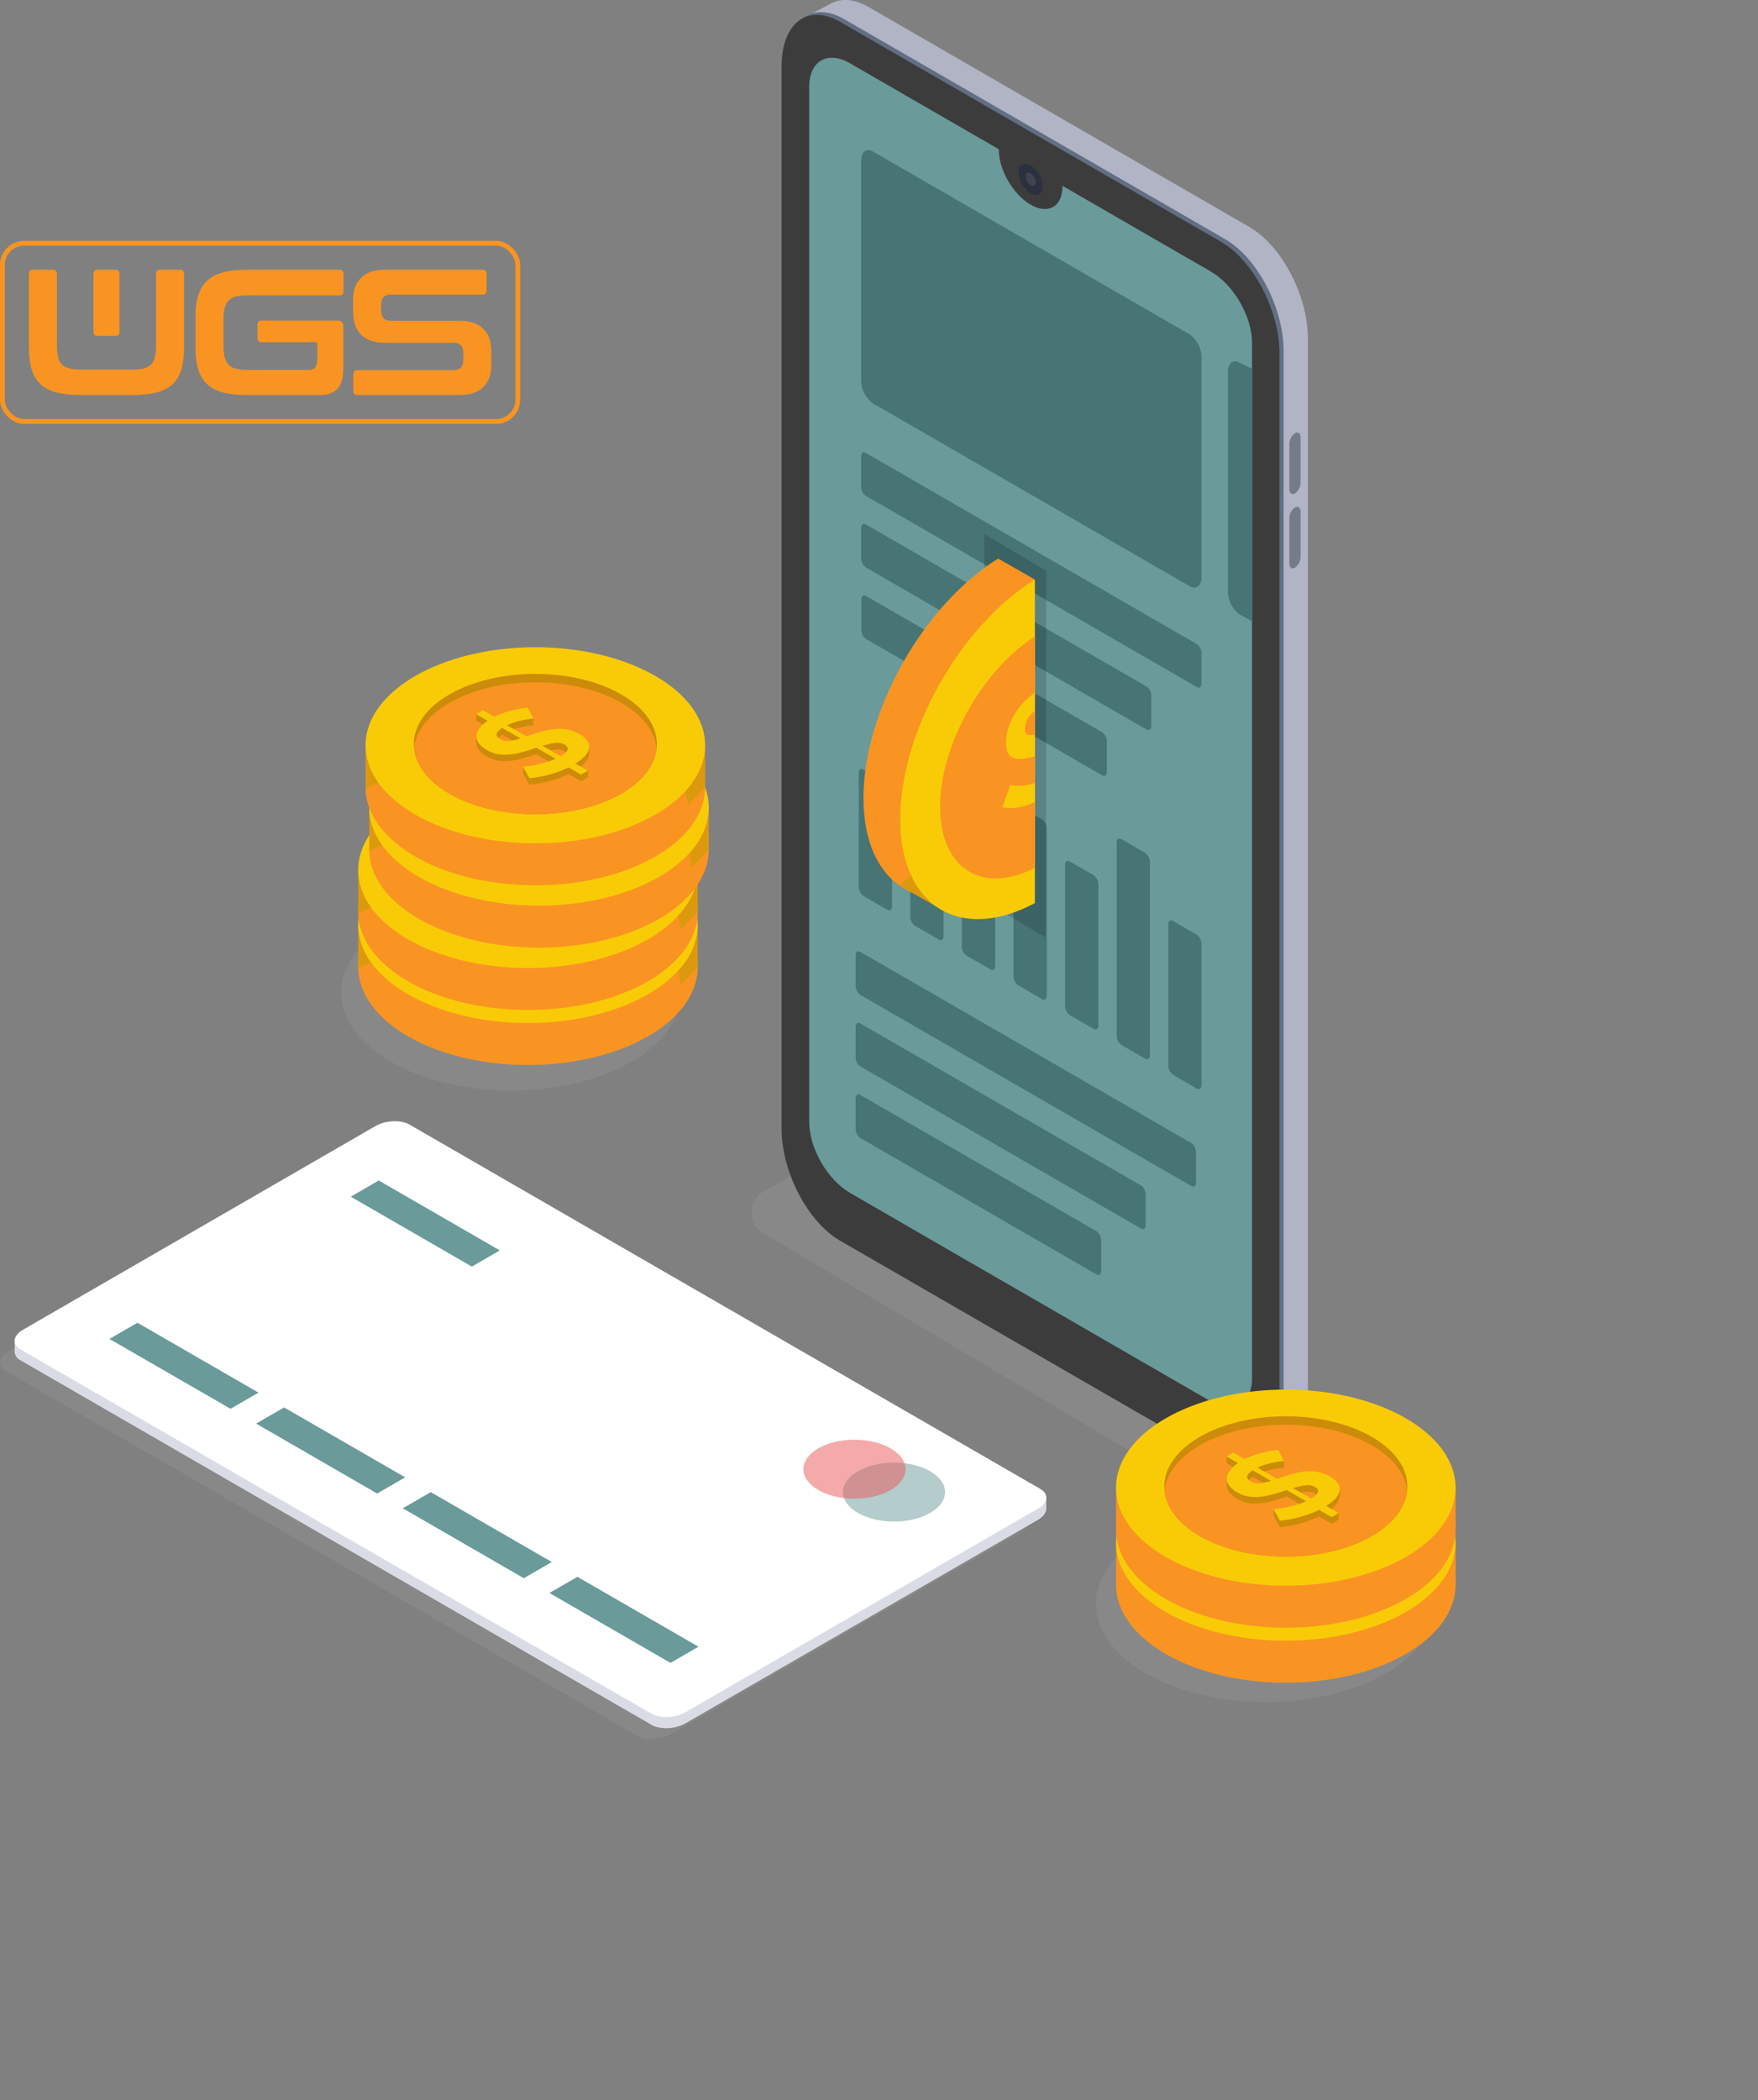 <svg width="365" height="436" viewBox="0 0 365 436" fill="none" xmlns="http://www.w3.org/2000/svg"><rect x="0" y="0" width="365" height="436" fill="#808080" stroke="none"/><g clip-path="url(#a)"><path opacity=".1" d="M262.156 314.65a5.002 5.002 0 0 1-5.056-.031l-98.624-58.627c-3.283-1.952-3.254-6.716.053-8.627l5.828-3.369a5 5 0 0 1 5.058.031l98.621 58.631c3.284 1.952 3.254 6.717-.055 8.628l-5.825 3.364z" fill="#D6D8E5"/><path d="M259.417 300.145l-79.095-45.674c-6.699-3.87-12.134-14.246-12.134-23.184V10.627c.007-8.931 5.435-13.04 12.134-9.184l79.095 45.689c6.699 3.863 12.127 14.245 12.127 23.176v220.66c0 8.939-5.428 13.047-12.127 9.177z" fill="#B1B4C4"/><path d="M260.767 304.123l6.273-3.169-6.014-10.303-.259 13.472zM166.96 3.66l5.768-3.025-1.162 8.498-4.606-5.473z" fill="#B1B4C4"/><path d="M254.371 302.665l-79.095-45.631c-6.699-3.87-12.127-14.253-12.127-23.184V13.147c0-8.931 5.428-13.04 12.127-9.17l79.095 45.675c6.699 3.87 12.127 14.245 12.127 23.183v220.66c0 8.939-5.428 13.04-12.127 9.17z" fill="#616E84"/><path d="M265.646 73.398v220.653c0 8.946-5.428 13.04-12.127 9.177l-31.04-17.906-9.637-5.574-38.432-22.187c-6.699-3.877-12.128-14.253-12.128-23.191V13.717c0-8.945 5.429-13.046 12.128-9.184l79.124 45.675c6.698 3.877 12.112 14.245 12.112 23.19z" fill="#3C3C3C"/><path d="M259.951 71.16v214.906c0 5.415-3.79 7.617-8.482 4.902l-24.731-14.281-2.166-1.256-.722-.426-5.341-3.083-15.47-8.924-6.41-3.704-2.584-1.495-17.549-10.151c-4.685-2.708-8.489-9.293-8.489-14.708V18.05c0-5.416 3.804-7.603 8.489-4.903L207.37 30.98v.066c0 4.209 2.967 9.335 6.612 11.443 3.646 2.108 6.613.405 6.613-3.812v-.101l30.881 17.84c4.685 2.73 8.475 9.322 8.475 14.744z" fill="#6A9A9A"/><path d="M246.993 121.686l-65.726-37.934a5.922 5.922 0 0 1-2.461-4.707v-45.71c0-1.82 1.104-2.65 2.461-1.864l65.726 37.95a5.908 5.908 0 0 1 2.462 4.707v45.724c0 1.784-1.133 2.621-2.462 1.834zm1.473 20.924l-68.678-39.66a2.359 2.359 0 0 1-.982-1.87v-6.317c0-.722.44-1.062.982-.722l68.678 39.66a2.338 2.338 0 0 1 .989 1.884v6.318c0 .693-.412 1.054-.989.707zm-10.431 8.83l-58.247-33.631a2.377 2.377 0 0 1-.982-1.884V109.6c0-.722.44-1.054.982-.722l58.247 33.638a2.348 2.348 0 0 1 .989 1.885v6.317c0 .701-.44 1.04-.989.722zm-9.204 9.516l-49.007-28.295a2.36 2.36 0 0 1-.982-1.885v-6.317c0-.722.44-1.062.982-.722l49.007 28.274a2.352 2.352 0 0 1 .982 1.884v6.318c-.036.729-.476 1.061-.982.743zm18.487 85.248l-68.678-39.66a2.368 2.368 0 0 1-.72-.824 2.364 2.364 0 0 1-.269-1.061v-6.317c0-.722.44-1.062.989-.722l68.678 39.66a2.357 2.357 0 0 1 .989 1.884v6.318c.015.722-.44 1.039-.989.722zm-10.431 8.83l-58.247-33.638a2.334 2.334 0 0 1-.989-1.878v-6.324c0-.722.44-1.062.989-.722l58.247 33.631a2.377 2.377 0 0 1 .982 1.884v6.325c0 .7-.44 1.04-.982.722zm-9.247 9.516l-49-28.296a2.35 2.35 0 0 1-.989-1.884v-6.318c0-.722.44-1.061.989-.722l49 28.26a2.35 2.35 0 0 1 .989 1.884v6.318c0 .743-.44 1.076-.989.758zm32.311-187.975v52.404l-2.519-1.394a5.944 5.944 0 0 1-2.469-4.722V77.182c0-1.82 1.112-2.657 2.469-1.863l2.519 1.256zm-75.724 112.287l-4.93-2.845a2.377 2.377 0 0 1-.996-1.906V160.48c0-.722.447-1.062.989-.722l4.93 2.888a2.345 2.345 0 0 1 .982 1.877v23.66c.007.657-.404.982-.975.679zm10.677 6.18l-4.931-2.844a2.354 2.354 0 0 1-.982-1.885v-29.306c0-.722.441-1.062.982-.722l4.931 2.845a2.373 2.373 0 0 1 .988 1.884v29.299c.029.715-.418 1.047-.988.729zm10.734 6.188l-4.959-2.852a2.345 2.345 0 0 1-.982-1.877v-20.765c0-.722.44-1.062.982-.722l4.93 2.844c.301.215.548.497.719.825.172.327.265.69.27 1.06v20.758c.029.707-.412 1.039-.96.729zm10.712 6.18l-4.93-2.844a2.369 2.369 0 0 1-.989-1.885v-34.707c0-.722.44-1.061.989-.722l4.93 2.852a2.36 2.36 0 0 1 .982 1.885v34.706c0 .694-.44 1.033-.982.715zm10.706 6.181l-4.931-2.845a2.36 2.36 0 0 1-.989-1.885v-29.299c0-.722.448-1.061.989-.722l4.931 2.845a2.377 2.377 0 0 1 .981 1.885v29.277c0 .729-.44 1.061-.981.744zm21.41 12.397l-4.923-2.889a2.35 2.35 0 0 1-.989-1.884V191.93c0-.722.44-1.061.989-.722l4.923 2.845a2.344 2.344 0 0 1 .989 1.885v29.299c0 .707-.411 1.039-.989.751zm-10.705-6.21l-4.93-2.844a2.377 2.377 0 0 1-.982-1.885v-40.122c0-.722.44-1.054.982-.722l4.93 2.845a2.366 2.366 0 0 1 .989 1.884v40.122c0 .701-.44 1.033-.989.722z" fill="#477474"/><path d="M215.759 40.301c.981-.566.982-2.4.003-4.095-.978-1.696-2.567-2.611-3.547-2.045-.981.566-.982 2.4-.004 4.095.979 1.696 2.567 2.611 3.548 2.045z" fill="#2B303F"/><path opacity=".1" d="M213.982 38.439a2.323 2.323 0 0 1-1.032-1.82c0-.671.477-.938 1.054-.606a2.335 2.335 0 0 1 1.054 1.82c-.022.67-.498.945-1.076.606z" fill="#fff"/><path d="M268.866 102.43c-.642.376-1.169 0-1.169-.881v-9.386a2.798 2.798 0 0 1 1.169-2.23c.643-.369 1.169 0 1.169.887v9.387a2.797 2.797 0 0 1-1.169 2.223zm0 15.415c-.642.376-1.169 0-1.169-.881v-9.386a2.801 2.801 0 0 1 1.169-2.231c.643-.368 1.169 0 1.169.888v9.386a2.807 2.807 0 0 1-1.169 2.224z" fill="#757B89"/><path opacity=".1" d="M106.1 226.399c19.467 0 35.249-9.112 35.249-20.353 0-11.241-15.782-20.354-35.249-20.354-19.468 0-35.249 9.113-35.249 20.354s15.781 20.353 35.249 20.353z" fill="#D6D8E5"/><path d="M109.622 221.092c19.468 0 35.249-9.112 35.249-20.353 0-11.241-15.781-20.354-35.249-20.354-19.467 0-35.248 9.113-35.248 20.354s15.781 20.353 35.248 20.353z" fill="#F99422"/><path d="M74.38 201.049v-9.27l6.967 6.202-6.966 3.068zm70.491-9.032v8.722l-3.559 3.783-1.747-9.985 5.306-2.52z" fill="#DD990E"/><path d="M109.622 212.37c19.468 0 35.249-9.112 35.249-20.353 0-11.241-15.781-20.353-35.249-20.353-19.467 0-35.248 9.112-35.248 20.353 0 11.241 15.781 20.353 35.248 20.353z" fill="#F9CB07"/><path d="M134.815 192.652c-.361 3.423-2.8 6.802-7.348 9.43-9.854 5.689-25.836 5.689-35.69 0-4.54-2.628-6.987-6.007-7.333-9.43-.426-4.014 2.02-8.115 7.334-11.176 9.853-5.697 25.835-5.697 35.689 0 5.313 3.061 7.767 7.162 7.348 11.176z" fill="#CC8B09"/><path d="M134.816 192.652c-.361 3.423-2.801 6.802-7.349 9.43-9.853 5.689-25.836 5.689-35.689 0-4.54-2.628-6.988-6.007-7.334-9.43.346-3.429 2.793-6.808 7.334-9.436 9.853-5.697 25.836-5.697 35.689 0 4.548 2.628 6.988 6.007 7.349 9.436z" fill="#E8A30A"/><path d="M109.254 187.88a5.726 5.726 0 0 0-.924.072c-.418.065-.88.145-1.393.253-.512.108-1.054.245-1.61.411-.542.161-1.07.364-1.581.607l4.057 2.339.722-.26a57.48 57.48 0 0 1 2.888-.873c.859-.23 1.739-.375 2.627-.434a9.197 9.197 0 0 1 2.411.166 7.772 7.772 0 0 1 2.31.896 4.634 4.634 0 0 1 1.747 1.538 2.045 2.045 0 0 1 .253 1.581 3.505 3.505 0 0 1-.946 1.567 9.98 9.98 0 0 1-1.855 1.444l2.577 1.487-1.4.816-2.599-1.502a21.617 21.617 0 0 1-3.869 1.444 25.458 25.458 0 0 1-4.266.801l-1.329-2.404a11.03 11.03 0 0 0 1.134-.086 16.91 16.91 0 0 0 1.703-.289 30.122 30.122 0 0 0 1.978-.506c.677-.19 1.338-.432 1.978-.722l-4.028-2.332-.527.188-.549.166a32.966 32.966 0 0 1-2.793.787c-.78.181-1.575.288-2.375.318a8.192 8.192 0 0 1-2.094-.195 7.452 7.452 0 0 1-1.949-.787 5.006 5.006 0 0 1-1.689-1.444 2.479 2.479 0 0 1-.454-1.56 2.89 2.89 0 0 1 .67-1.574 7.08 7.08 0 0 1 1.64-1.494l-2.39-1.379 1.408-.809 2.36 1.365a17.392 17.392 0 0 1 3.48-1.278 25.019 25.019 0 0 1 3.479-.628l1.198 2.31zm-6.886 4.253a2.965 2.965 0 0 0 1.754.375c.82-.097 1.628-.278 2.411-.541l-3.79-2.167c-1.393.889-1.516 1.668-.375 2.333zm13.304 1.104a3.07 3.07 0 0 0-1.899-.339c-.884.125-1.756.326-2.606.599l3.768 2.166c1.574-.989 1.834-1.79.737-2.426z" fill="#CC8B09"/><path d="M107.074 197.829v-1.364l1.545.996-.671 1.032-.874-.664zm13.499.859v-1.364l-3.356.252 1.927 1.315 1.429-.203zm.282-5.018v-1.379l-2.512.91 2.512.469zm-10.41-.072l.83-.801 2.946 2.036-.181.599s-2.201-.924-2.274-.975c-.072-.05-1.321-.859-1.321-.859zm-7.695-4.303l3.913 2.209.794-.577s-.491-.563-.527-.614a4.959 4.959 0 0 0-1.213-1.018c-.296-.058-2.165-.888-2.165-.888l-.802.888zm6.504-1.415v-1.365l-1.797-.584-.383 1.068.094.491 2.086.39zm-11.924-.989v-1.365l2.078.224-.671 1.329-1.408-.188zm.071 4.642v-1.444h2.382l-.584 1.271-1.025 1.162-.773-.989z" fill="#CC8B09"/><path d="M109.254 186.515c-.309 0-.618.024-.924.073-.418.057-.88.144-1.393.252a20.77 20.77 0 0 0-1.61.412 11.78 11.78 0 0 0-1.581.599l4.057 2.339.722-.252a50.243 50.243 0 0 1 2.888-.874 13.734 13.734 0 0 1 2.627-.433 9.464 9.464 0 0 1 2.411.159c.814.175 1.594.48 2.31.902a4.634 4.634 0 0 1 1.747 1.538 2.043 2.043 0 0 1 .253 1.581 3.486 3.486 0 0 1-.946 1.56 9.648 9.648 0 0 1-1.855 1.444l2.592 1.509-1.401.808-2.599-1.501a21.16 21.16 0 0 1-3.869 1.444 25.545 25.545 0 0 1-4.266.794l-1.357-2.433c.379-.009.757-.038 1.133-.087a19.191 19.191 0 0 0 1.704-.289c.628-.13 1.285-.31 1.978-.512a14.095 14.095 0 0 0 1.978-.722l-4.028-2.325-.527.18-.549.174a29.598 29.598 0 0 1-2.794.779c-.779.185-1.574.291-2.375.318a8.14 8.14 0 0 1-2.093-.195 6.936 6.936 0 0 1-1.949-.787 4.993 4.993 0 0 1-1.69-1.444 2.475 2.475 0 0 1-.454-1.559 2.94 2.94 0 0 1 .671-1.582 7.23 7.23 0 0 1 1.639-1.487l-2.375-1.343 1.408-.816 2.36 1.372a17.453 17.453 0 0 1 3.48-1.278c1.143-.291 2.306-.5 3.479-.628l1.198 2.31zm-6.886 4.246a2.877 2.877 0 0 0 1.754.382 11.93 11.93 0 0 0 2.411-.541l-3.79-2.166c-1.391.89-1.516 1.665-.375 2.325zm13.304 1.112a3.022 3.022 0 0 0-1.899-.34c-.896.115-1.781.311-2.642.585l3.768 2.166c1.612-.977 1.87-1.781.773-2.411z" fill="#F9CA06"/><path d="M109.622 209.677c19.468 0 35.249-9.112 35.249-20.353 0-11.241-15.781-20.353-35.249-20.353-19.467 0-35.248 9.112-35.248 20.353 0 11.241 15.781 20.353 35.248 20.353z" fill="#F99422"/><path d="M74.38 189.627v-9.27l6.967 6.202-6.966 3.068zm70.491-9.025v8.722l-3.559 3.776-1.747-9.985 5.306-2.513z" fill="#DD990E"/><path d="M109.622 200.956c19.468 0 35.249-9.113 35.249-20.354s-15.781-20.353-35.249-20.353c-19.467 0-35.248 9.112-35.248 20.353 0 11.241 15.781 20.354 35.248 20.354z" fill="#F9CB07"/><path d="M134.815 181.223c-.361 3.43-2.8 6.801-7.348 9.429-9.854 5.69-25.836 5.69-35.69 0-4.54-2.628-6.987-5.999-7.333-9.429-.426-4.014 2.02-8.115 7.334-11.177 9.853-5.696 25.835-5.696 35.689 0 5.313 3.069 7.767 7.17 7.348 11.177z" fill="#CC8B09"/><path d="M134.816 181.223c-.361 3.43-2.801 6.801-7.349 9.429-9.853 5.69-25.836 5.69-35.689 0-4.54-2.628-6.988-5.999-7.334-9.429.346-3.43 2.793-6.801 7.334-9.429 9.853-5.697 25.836-5.697 35.689 0 4.548 2.635 6.988 6.007 7.349 9.429z" fill="#E8A30A"/><path d="M109.254 176.458a5.971 5.971 0 0 0-.924.079c-.418.058-.88.137-1.393.246-.512.108-1.054.252-1.61.418-.541.159-1.07.359-1.581.6l4.057 2.339.722-.253a50.995 50.995 0 0 1 2.888-.873c.859-.23 1.739-.375 2.627-.434a9.2 9.2 0 0 1 2.411.159c.814.176 1.593.48 2.31.903.703.353 1.304.88 1.747 1.53.146.235.244.496.288.769.043.273.031.552-.035.82a3.477 3.477 0 0 1-.946 1.559 9.937 9.937 0 0 1-1.855 1.444l2.577 1.488-1.4.808-2.599-1.501a21.694 21.694 0 0 1-3.869 1.444 26.317 26.317 0 0 1-4.266.794l-1.358-2.433c.379-.009.758-.038 1.134-.087a19.451 19.451 0 0 0 1.703-.296 29.603 29.603 0 0 0 1.978-.505 14.004 14.004 0 0 0 1.978-.722l-4.028-2.325-.527.18-.548.166c-.918.31-1.85.573-2.794.787-.78.182-1.575.288-2.375.318a8.136 8.136 0 0 1-2.093-.195 7.153 7.153 0 0 1-1.95-.787 4.992 4.992 0 0 1-1.689-1.444 2.513 2.513 0 0 1-.454-1.567 2.89 2.89 0 0 1 .671-1.574 7.086 7.086 0 0 1 1.639-1.487l-2.36-1.379 1.407-.816 2.36 1.365a17.453 17.453 0 0 1 3.48-1.278 26.285 26.285 0 0 1 3.479-.628l1.198 2.368zm-6.886 4.252c.53.309 1.144.44 1.754.376.821-.09 1.63-.272 2.411-.542l-3.79-2.166c-1.391.896-1.516 1.673-.375 2.332zm13.304 1.112a2.974 2.974 0 0 0-1.899-.339c-.896.116-1.78.309-2.642.578l3.768 2.166c1.612-.973 1.87-1.774.773-2.405z" fill="#CC8B09"/><path d="M107.074 186.407v-1.372l1.545.997-.671 1.039-.874-.664zm13.499.866v-1.371l-3.356.26 1.927 1.314 1.429-.203zm.282-5.018v-1.386l-2.512.91 2.512.476zm-10.41-.072l.83-.801 2.946 2.036-.181.599s-2.201-.931-2.274-.982a274.64 274.64 0 0 0-1.321-.852zm-7.695-4.31l3.913 2.216.794-.577s-.491-.563-.527-.621a5.107 5.107 0 0 0-1.213-1.018c-.296-.058-2.165-.888-2.165-.888l-.802.888zm6.504-1.408v-1.372l-1.797-.585-.383 1.076.094.491 2.086.39zm-11.924-.989v-1.372l2.078.224-.671 1.328-1.408-.18zm.071 4.635v-1.444h2.382l-.584 1.271-1.025 1.162-.773-.989z" fill="#CC8B09"/><path d="M109.254 175.093a5.842 5.842 0 0 0-.924.072c-.418.065-.88.145-1.393.253-.512.108-1.054.246-1.61.412-.542.16-1.07.363-1.58.606l4.056 2.339.722-.26a57.48 57.48 0 0 1 2.888-.873 13.656 13.656 0 0 1 2.627-.433 9.112 9.112 0 0 1 2.411.166 7.742 7.742 0 0 1 2.31.895 4.643 4.643 0 0 1 1.791 1.509 2.041 2.041 0 0 1 .252 1.581 3.502 3.502 0 0 1-.974 1.596 9.71 9.71 0 0 1-1.855 1.444l2.577 1.487-1.401.816-2.599-1.502a21.589 21.589 0 0 1-3.869 1.444 25.562 25.562 0 0 1-4.266.802l-1.357-2.441a11.01 11.01 0 0 0 1.133-.086 16.929 16.929 0 0 0 1.704-.289 30.122 30.122 0 0 0 1.978-.506c.676-.19 1.337-.431 1.978-.722l-4.028-2.332-.527.188-.549.166a32.98 32.98 0 0 1-2.794.787c-.779.181-1.575.288-2.374.318a8.188 8.188 0 0 1-2.094-.195 7.449 7.449 0 0 1-1.949-.787 5.007 5.007 0 0 1-1.69-1.444 2.477 2.477 0 0 1-.454-1.56 2.89 2.89 0 0 1 .671-1.574 7.08 7.08 0 0 1 1.64-1.494l-2.39-1.379 1.407-.809 2.361 1.365a17.444 17.444 0 0 1 3.479-1.278 25.06 25.06 0 0 1 3.48-.628l1.212 2.346zm-6.886 4.253a2.965 2.965 0 0 0 1.754.375 11.51 11.51 0 0 0 2.411-.541l-3.79-2.166c-1.393.888-1.516 1.668-.375 2.332zm13.304 1.104a3.07 3.07 0 0 0-1.899-.339 15.7 15.7 0 0 0-2.642.585l3.768 2.166c1.61-.975 1.87-1.776.773-2.412z" fill="#F9CA06"/><path d="M111.903 196.732c19.468 0 35.249-9.113 35.249-20.354 0-11.24-15.781-20.353-35.249-20.353-19.467 0-35.248 9.113-35.248 20.353 0 11.241 15.781 20.354 35.248 20.354z" fill="#F99422"/><path d="M76.67 176.689v-9.278l6.958 6.209-6.959 3.069zm70.482-9.032v8.721l-3.558 3.784-1.747-9.986 5.305-2.519z" fill="#DD990E"/><path d="M111.903 188.01c19.468 0 35.249-9.113 35.249-20.354 0-11.24-15.781-20.353-35.249-20.353-19.467 0-35.248 9.113-35.248 20.353 0 11.241 15.781 20.354 35.248 20.354z" fill="#F9CB07"/><path d="M137.097 168.285c-.361 3.429-2.801 6.808-7.342 9.436-9.86 5.683-25.835 5.683-35.696 0-4.54-2.628-6.98-6.007-7.334-9.436-.426-4.007 2.028-8.108 7.334-11.17 9.861-5.696 25.836-5.696 35.696 0 5.306 3.062 7.76 7.163 7.342 11.17z" fill="#CC8B09"/><path d="M137.097 168.285c-.361 3.429-2.801 6.808-7.341 9.436-9.861 5.682-25.836 5.682-35.697 0-4.54-2.628-6.98-6.007-7.334-9.436.354-3.423 2.794-6.802 7.334-9.43 9.861-5.696 25.836-5.696 35.697 0 4.511 2.628 6.98 6.007 7.341 9.43z" fill="#E8A30A"/><path d="M111.535 163.519c-.309 0-.618.024-.924.073a20.792 20.792 0 0 0-2.995.664 12.24 12.24 0 0 0-1.588.599l4.056 2.347.722-.26c1.025-.34 2-.636 2.888-.874.857-.23 1.735-.375 2.62-.433a9.253 9.253 0 0 1 2.418.166 7.718 7.718 0 0 1 2.303.895 4.634 4.634 0 0 1 1.747 1.538 2.076 2.076 0 0 1 .26 1.581 3.612 3.612 0 0 1-.953 1.567 10.128 10.128 0 0 1-1.848 1.444l2.577 1.487-1.407.816-2.599-1.501a21.723 21.723 0 0 1-3.869 1.444 25.378 25.378 0 0 1-4.259.801l-1.365-2.44c.382-.01.762-.039 1.141-.087a17.06 17.06 0 0 0 1.696-.289 29.603 29.603 0 0 0 1.978-.505 15.037 15.037 0 0 0 1.985-.722l-4.035-2.325-.527.18-.549.174a29.823 29.823 0 0 1-2.786.779 12.76 12.76 0 0 1-2.382.325 7.918 7.918 0 0 1-2.093-.202 7.115 7.115 0 0 1-1.95-.78 4.974 4.974 0 0 1-1.681-1.444 2.385 2.385 0 0 1-.455-1.559 2.93 2.93 0 0 1 .664-1.581 7.2 7.2 0 0 1 1.675-1.502l-2.383-1.365 1.408-.808 2.368 1.364c1.11-.55 2.277-.979 3.479-1.278a24.741 24.741 0 0 1 3.48-.628l1.183 2.339zm-6.865 4.246a2.926 2.926 0 0 0 1.755.382 11.996 11.996 0 0 0 2.418-.541l-3.797-2.166c-1.405.895-1.53 1.67-.376 2.325zm13.312 1.112a3.093 3.093 0 0 0-1.899-.34c-.899.115-1.785.311-2.649.585l3.768 2.166c1.598-.977 1.85-1.781.758-2.411h.022z" fill="#CC8B09"/><path d="M109.355 173.461c.044-.101 0-1.364 0-1.364l1.552.996-.671 1.033-.881-.665zm13.499.867v-1.365l-3.356.253 1.927 1.314 1.429-.202zm.282-5.018v-1.379l-2.512.91 2.512.469zm-10.395-.072l.837-.802 2.946 2.036-.188.6s-2.166-.925-2.267-.982l-1.328-.852zm-7.702-4.311l3.905 2.217.801-.578s-.491-.563-.527-.621a5.369 5.369 0 0 0-1.22-1.018c-.289-.05-2.165-.881-2.165-.881l-.794.881zm6.497-1.408v-1.364l-1.791-.585-.39 1.069.094.491 2.087.389zm-11.926-.989v-1.364l2.086.223-.678 1.322-1.408-.181zm.08 4.643v-1.444h2.382l-.578 1.27-1.039 1.141-.765-.967z" fill="#CC8B09"/><path d="M111.535 162.155a4.943 4.943 0 0 0-.924.072c-.411.058-.88.144-1.393.253-.512.108-1.054.245-1.602.411-.543.163-1.074.363-1.588.6l4.056 2.339.722-.253c1.025-.346 2-.635 2.888-.874a13.676 13.676 0 0 1 2.62-.433 9.25 9.25 0 0 1 2.418.159c.811.176 1.589.48 2.303.903a4.634 4.634 0 0 1 1.747 1.538 2.082 2.082 0 0 1 .26 1.581 3.561 3.561 0 0 1-.953 1.559 9.817 9.817 0 0 1-1.848 1.444l2.577 1.488-1.407.808-2.599-1.502a21.57 21.57 0 0 1-3.869 1.444c-1.396.383-2.82.649-4.259.795l-1.365-2.433c.382-.01.762-.039 1.141-.087a17.383 17.383 0 0 0 1.696-.296 29.034 29.034 0 0 0 1.978-.506c.679-.19 1.343-.431 1.985-.722l-4.035-2.324-.527.18-.549.166c-.914.31-1.844.573-2.786.787a12.75 12.75 0 0 1-2.382.318 8.225 8.225 0 0 1-2.093-.195 6.954 6.954 0 0 1-1.95-.787 4.882 4.882 0 0 1-1.681-1.444 2.396 2.396 0 0 1-.455-1.567c.057-.58.289-1.128.664-1.574a7.199 7.199 0 0 1 1.638-1.487l-2.346-1.35 1.408-.816 2.368 1.372a16.279 16.279 0 0 1 3.479-1.278 26 26 0 0 1 3.48-.636l1.183 2.347zm-6.865 4.245c.531.308 1.145.44 1.755.376.823-.09 1.635-.272 2.418-.542l-3.797-2.166c-1.405.895-1.53 1.673-.376 2.332zm13.29 1.105a3.033 3.033 0 0 0-1.898-.339c-.899.115-1.785.308-2.65.577l3.768 2.166c1.613-.967 1.872-1.769.78-2.404z" fill="#F9CA06"/><path d="M111.145 183.793c19.468 0 35.249-9.112 35.249-20.353 0-11.241-15.781-20.353-35.249-20.353-19.467 0-35.248 9.112-35.248 20.353 0 11.241 15.781 20.353 35.248 20.353z" fill="#F99422"/><path d="M75.904 163.743v-9.27l6.966 6.202-6.966 3.068zm70.49-9.025v8.722l-3.559 3.776-1.747-9.985 5.306-2.513z" fill="#DD990E"/><path d="M111.146 175.072c19.467 0 35.248-9.113 35.248-20.354s-15.781-20.353-35.248-20.353c-19.468 0-35.249 9.112-35.249 20.353 0 11.241 15.781 20.354 35.249 20.354z" fill="#F9CB07"/><path d="M136.339 155.346c-.361 3.43-2.801 6.802-7.349 9.43-9.853 5.689-25.836 5.689-35.69 0-4.547-2.628-6.987-6-7.333-9.43-.426-4.014 2.021-8.115 7.334-11.176 9.853-5.697 25.836-5.697 35.689 0 5.313 3.061 7.767 7.162 7.349 11.176z" fill="#CC8B09"/><path d="M136.339 155.346c-.361 3.43-2.801 6.802-7.349 9.43-9.853 5.689-25.836 5.689-35.689 0-4.548-2.628-6.988-6-7.334-9.43.346-3.429 2.786-6.808 7.334-9.429 9.853-5.697 25.836-5.697 35.689 0 4.555 2.621 6.988 6 7.349 9.429z" fill="#F99422"/><path d="M110.777 150.574a5.971 5.971 0 0 0-.924.079c-.418.058-.88.137-1.4.246-.52.108-1.047.245-1.602.411-.541.164-1.07.367-1.581.607l4.049 2.339.722-.253a50.75 50.75 0 0 1 2.888-.873 13.58 13.58 0 0 1 2.627-.433c.807-.054 1.618 0 2.411.158.814.176 1.593.48 2.31.903.703.353 1.304.88 1.747 1.531a2.055 2.055 0 0 1 .253 1.588 3.486 3.486 0 0 1-.946 1.56 9.905 9.905 0 0 1-1.855 1.444l2.577 1.494-1.4.809-2.606-1.502a20.804 20.804 0 0 1-3.862 1.444 25.451 25.451 0 0 1-4.267.801l-1.357-2.433a11.03 11.03 0 0 0 1.134-.086 19.451 19.451 0 0 0 1.703-.296 30.26 30.26 0 0 0 1.978-.506c.677-.19 1.338-.432 1.978-.722l-4.028-2.325-.527.181-.548.166c-1.018.332-1.95.599-2.794.787-.78.181-1.575.287-2.375.318a8.288 8.288 0 0 1-2.101-.195 7.171 7.171 0 0 1-1.941-.787 5 5 0 0 1-1.69-1.444 2.516 2.516 0 0 1-.454-1.567c.057-.58.289-1.128.664-1.574a7.201 7.201 0 0 1 1.646-1.487l-2.39-1.38 1.401-.815 2.367 1.364a17.538 17.538 0 0 1 3.48-1.278 26.314 26.314 0 0 1 3.479-.628l1.234 2.354zm-6.893 4.252a2.942 2.942 0 0 0 1.761.376c.821-.09 1.63-.272 2.411-.542l-3.797-2.166c-1.386.888-1.516 1.675-.375 2.332zm13.311 1.127a3.013 3.013 0 0 0-1.899-.332c-.898.115-1.784.308-2.649.577l3.775 2.166c1.613-.986 1.87-1.79.773-2.411z" fill="#CC8B09"/><path d="M108.597 160.523c.036-.101 0-1.372 0-1.372l1.545.997-.671 1.039-.874-.664zm13.492.866v-1.371l-3.349.26 1.927 1.314 1.422-.203zm.289-5.017v-1.387l-2.513.91 2.513.477zm-10.402-.073l.837-.801 2.945 2.036-.18.599s-2.202-.931-2.274-.982c-.072-.05-1.328-.852-1.328-.852zm-7.703-4.31l3.905 2.217.802-.578s-.491-.57-.527-.621a5.053 5.053 0 0 0-1.22-1.018c-.289-.058-2.166-.888-2.166-.888l-.794.888zm6.504-1.415v-1.365l-1.797-.585-.383 1.076.094.491 2.086.383zm-11.925-.982v-1.372l2.079.224-.671 1.328-1.408-.18zm.043 4.635v-1.444h2.39l-.585 1.271-1.004 1.177-.8-1.004z" fill="#CC8B09"/><path d="M110.777 149.209a5.842 5.842 0 0 0-.924.072c-.418.065-.88.145-1.4.253a19.34 19.34 0 0 0-1.603.412c-.542.16-1.07.363-1.581.606l4.05 2.339.722-.259a56.505 56.505 0 0 1 2.887-.874c.86-.229 1.74-.375 2.628-.433a9.157 9.157 0 0 1 2.411.166 7.77 7.77 0 0 1 2.31.895 4.699 4.699 0 0 1 1.747 1.538c.146.233.244.493.288.765a2.06 2.06 0 0 1-.035.816 3.508 3.508 0 0 1-.946 1.567 10.21 10.21 0 0 1-1.855 1.444l2.577 1.487-1.401.816-2.606-1.502a21.267 21.267 0 0 1-3.862 1.444 25.524 25.524 0 0 1-4.266.802l-1.357-2.441a11.01 11.01 0 0 0 1.133-.086 16.881 16.881 0 0 0 1.704-.289 30.733 30.733 0 0 0 1.978-.505 14.004 14.004 0 0 0 1.978-.722l-3.992-2.289-.527.187-.549.167a32.966 32.966 0 0 1-2.793.787c-.78.18-1.575.287-2.375.317a8.242 8.242 0 0 1-2.101-.195 7.349 7.349 0 0 1-1.942-.787 4.996 4.996 0 0 1-1.689-1.444 2.475 2.475 0 0 1-.454-1.559 2.88 2.88 0 0 1 .664-1.574 7.257 7.257 0 0 1 1.645-1.495l-2.389-1.379 1.4-.808 2.368 1.364a17.515 17.515 0 0 1 3.48-1.278c1.143-.29 2.306-.5 3.479-.628l1.198 2.303zm-6.894 4.253c.535.302 1.15.433 1.762.375.82-.097 1.628-.278 2.411-.541l-3.797-2.166c-1.386.888-1.516 1.668-.376 2.332zm13.312 1.105a3.064 3.064 0 0 0-1.899-.34 15.8 15.8 0 0 0-2.649.585l3.775 2.166c1.61-.975 1.87-1.747.773-2.411z" fill="#F9CA06"/><path opacity=".1" d="M262.788 353.342c19.467 0 35.249-9.112 35.249-20.353 0-11.241-15.782-20.353-35.249-20.353-19.467 0-35.249 9.112-35.249 20.353 0 11.241 15.782 20.353 35.249 20.353z" fill="#D6D8E5"/><path d="M266.96 349.328c19.468 0 35.249-9.113 35.249-20.353 0-11.241-15.781-20.354-35.249-20.354-19.467 0-35.248 9.113-35.248 20.354 0 11.24 15.781 20.353 35.248 20.353z" fill="#F99422"/><path d="M231.726 329.285v-9.278l6.959 6.21-6.959 3.068zm70.483-9.032v8.722l-3.559 3.783-1.739-9.985 5.298-2.52z" fill="#F99422"/><path d="M266.96 340.606c19.468 0 35.249-9.112 35.249-20.353 0-11.241-15.781-20.354-35.249-20.354-19.467 0-35.248 9.113-35.248 20.354s15.781 20.353 35.248 20.353z" fill="#F9CB07"/><path d="M292.153 320.881c-.353 3.429-2.8 6.808-7.341 9.437-9.861 5.682-25.836 5.682-35.696 0-4.541-2.629-6.981-6.008-7.334-9.437-.426-4.007 2.028-8.108 7.334-11.17 9.86-5.696 25.835-5.696 35.696 0 5.313 3.062 7.76 7.163 7.341 11.17z" fill="#CC8B09"/><path d="M292.153 320.881c-.353 3.429-2.8 6.808-7.341 9.437-9.861 5.682-25.836 5.682-35.696 0-4.541-2.629-6.981-6.008-7.334-9.437.353-3.422 2.793-6.801 7.334-9.43 9.86-5.696 25.835-5.696 35.696 0 4.541 2.621 6.988 6.008 7.341 9.43z" fill="#E8A30A"/><path d="M266.592 316.116a5.726 5.726 0 0 0-.924.072c-.411.058-.881.144-1.393.253-.513.108-1.054.245-1.603.411-.542.163-1.073.363-1.588.599l4.057 2.347.722-.26c1.025-.339 2-.635 2.888-.874a13.663 13.663 0 0 1 2.62-.433 9.253 9.253 0 0 1 2.418.166c.812.17 1.59.472 2.303.896a4.639 4.639 0 0 1 1.747 1.537 2.073 2.073 0 0 1 .26 1.582 3.566 3.566 0 0 1-.953 1.566 9.89 9.89 0 0 1-1.848 1.444l2.62 1.502-1.444.816-2.598-1.502a21.362 21.362 0 0 1-3.869 1.444c-1.394.39-2.819.656-4.259.794l-1.365-2.433c.382-.009.762-.038 1.141-.086.57-.067 1.136-.164 1.696-.289a25.6 25.6 0 0 0 1.978-.513c.679-.19 1.343-.432 1.985-.722l-4.035-2.325-.527.181-.549.173a30.162 30.162 0 0 1-2.786.78c-.782.184-1.58.291-2.382.318a7.642 7.642 0 0 1-2.094-.195 7.046 7.046 0 0 1-1.941-.78 4.952 4.952 0 0 1-1.69-1.444 2.392 2.392 0 0 1-.454-1.56c.059-.581.29-1.132.664-1.581a7.199 7.199 0 0 1 1.638-1.487l-2.389-1.379 1.408-.809 2.367 1.365a17.127 17.127 0 0 1 3.48-1.278 24.728 24.728 0 0 1 3.479-.628l1.22 2.332zm-6.886 4.245c.53.308 1.143.441 1.754.383a11.998 11.998 0 0 0 2.418-.542l-3.797-2.166c-1.391.891-1.516 1.666-.375 2.325zm13.311 1.112a3.042 3.042 0 0 0-1.899-.339c-.899.115-1.785.31-2.649.584l3.768 2.167c1.612-.978 1.872-1.781.78-2.412z" fill="#CC8B09"/><path d="M264.412 326.058c.044-.101 0-1.365 0-1.365l1.552.997-.671 1.032-.881-.664zm13.499.866v-1.364l-3.357.252 1.928 1.314 1.429-.202zm.282-5.018v-1.379l-2.512.91 2.512.469zm-10.381-.072l.837-.801 2.946 2.036-.188.599s-2.166-.924-2.267-.982l-1.328-.852zm-7.717-4.31l3.906 2.216.801-.577s-.491-.564-.527-.621a5.343 5.343 0 0 0-1.22-1.018c-.289-.051-2.166-.881-2.166-.881l-.794.881zm6.497-1.408v-1.365l-1.79-.585-.39 1.069.094.491 2.086.39zm-11.925-.989v-1.365l2.086.224-.678 1.321-1.408-.18zm.079 4.642v-1.444h2.383l-.578 1.271-1.011 1.155-.794-.982z" fill="#CC8B09"/><path d="M266.592 314.751a5.022 5.022 0 0 0-.924.072 19.072 19.072 0 0 0-2.996.665c-.542.162-1.073.362-1.588.599l4.057 2.317.722-.252c1.025-.347 2-.636 2.888-.874.857-.23 1.734-.375 2.62-.433a9.21 9.21 0 0 1 2.418.159c.811.175 1.589.48 2.303.902a4.594 4.594 0 0 1 1.747 1.538 2.076 2.076 0 0 1 .26 1.581 3.503 3.503 0 0 1-.953 1.56 9.933 9.933 0 0 1-1.848 1.444l2.577 1.487-1.401.831-2.598-1.502a21.437 21.437 0 0 1-3.869 1.444c-1.396.382-2.82.648-4.259.794l-1.365-2.433c.382-.01.762-.038 1.141-.087.57-.07 1.136-.168 1.696-.296.628-.13 1.285-.303 1.978-.505a14.092 14.092 0 0 0 1.985-.722l-4.035-2.325-.527.18-.549.166c-.914.31-1.844.573-2.786.787-.782.181-1.58.288-2.382.318a8.237 8.237 0 0 1-2.094-.195 7.033 7.033 0 0 1-1.941-.787 4.843 4.843 0 0 1-1.69-1.444 2.41 2.41 0 0 1-.454-1.567 2.887 2.887 0 0 1 .664-1.574 7.222 7.222 0 0 1 1.638-1.487l-2.389-1.379 1.408-.816 2.367 1.372a16.736 16.736 0 0 1 3.48-1.285 27.014 27.014 0 0 1 3.479-.628l1.22 2.375zm-6.886 4.245a2.935 2.935 0 0 0 1.754.376c.823-.09 1.635-.271 2.418-.542l-3.797-2.166c-1.391.896-1.516 1.673-.375 2.332zm13.311 1.112a3.042 3.042 0 0 0-1.899-.339c-.898.116-1.784.309-2.649.578l3.768 2.166c1.612-.973 1.872-1.774.78-2.405z" fill="#F9CA06"/><path d="M266.96 337.913c19.468 0 35.249-9.112 35.249-20.353 0-11.241-15.781-20.354-35.249-20.354-19.467 0-35.248 9.113-35.248 20.354s15.781 20.353 35.248 20.353z" fill="#F99422"/><path d="M231.726 317.863v-9.271l6.959 6.202-6.959 3.069zm70.483-9.032v8.729l-3.559 3.776-1.739-9.986 5.298-2.519z" fill="#F99422"/><path d="M266.96 329.184c19.468 0 35.249-9.113 35.249-20.353 0-11.241-15.781-20.354-35.249-20.354-19.467 0-35.248 9.113-35.248 20.354 0 11.24 15.781 20.353 35.248 20.353z" fill="#F9CB07"/><path d="M292.153 309.466c-.353 3.43-2.8 6.801-7.341 9.429-9.861 5.69-25.836 5.69-35.696 0-4.541-2.628-6.981-5.999-7.334-9.429-.426-4.014 2.028-8.115 7.334-11.177 9.86-5.696 25.835-5.696 35.696 0 5.313 3.062 7.76 7.163 7.341 11.177z" fill="#CC8B09"/><path d="M292.153 309.466c-.353 3.43-2.8 6.801-7.341 9.429-9.861 5.69-25.836 5.69-35.696 0-4.541-2.628-6.981-5.999-7.334-9.429.353-3.43 2.793-6.809 7.334-9.429 9.86-5.697 25.835-5.697 35.696 0 4.541 2.62 6.988 5.999 7.341 9.429z" fill="#F99422"/><path d="M266.592 304.686c-.309 0-.618.024-.924.072-.411.065-.881.145-1.393.253a19.34 19.34 0 0 0-1.603.412c-.543.162-1.074.364-1.588.606l4.057 2.34.722-.26c1.025-.34 2-.629 2.888-.874.857-.23 1.734-.375 2.62-.433a9.522 9.522 0 0 1 2.418.166c.812.172 1.59.477 2.303.902a4.583 4.583 0 0 1 1.747 1.531 2.115 2.115 0 0 1 .26 1.588 3.501 3.501 0 0 1-.903 1.567 9.572 9.572 0 0 1-1.848 1.444l2.57 1.516-1.444.802-2.598-1.502a20.942 20.942 0 0 1-3.869 1.444 25.28 25.28 0 0 1-4.259.802l-1.365-2.434a9.68 9.68 0 0 0 1.141-.094c.57-.067 1.136-.163 1.696-.288a30.26 30.26 0 0 0 1.978-.506c.679-.19 1.343-.432 1.985-.722l-4.035-2.332-.527.188-.549.166a30.358 30.358 0 0 1-2.786.787 12.75 12.75 0 0 1-2.382.318 8.237 8.237 0 0 1-2.094-.195 7.329 7.329 0 0 1-1.941-.787 4.805 4.805 0 0 1-1.69-1.444 2.392 2.392 0 0 1-.454-1.56c.057-.58.289-1.128.664-1.574a7.027 7.027 0 0 1 1.638-1.487l-2.389-1.386 1.408-.809 2.367 1.365a17.127 17.127 0 0 1 3.48-1.278 24.875 24.875 0 0 1 3.479-.629l1.22 2.325zm-6.886 4.253a2.934 2.934 0 0 0 1.754.375 11.075 11.075 0 0 0 2.418-.541l-3.797-2.166c-1.393.895-1.516 1.689-.375 2.339v-.007zm13.311 1.105a3.093 3.093 0 0 0-1.899-.34c-.897.122-1.783.318-2.649.585l3.768 2.166c1.612-.967 1.872-1.769.78-2.404v-.007z" fill="#CC8B09"/><path d="M264.412 314.643c.044-.101 0-1.372 0-1.372l1.552.996-.671 1.033-.881-.657zm13.499.859v-1.365l-3.357.26 1.928 1.307 1.429-.202zm.282-5.018v-1.379l-2.512.91 2.512.469zm-10.381-.072l.837-.794 2.946 2.036-.188.599s-2.166-.931-2.267-.982a69.101 69.101 0 0 1-1.328-.859zm-7.717-4.282l3.906 2.217.801-.585s-.491-.563-.527-.614a5.057 5.057 0 0 0-1.22-1.018c-.289-.057-2.166-.888-2.166-.888l-.794.888zm6.497-1.436v-1.365l-1.79-.585-.39 1.076.094.491 2.086.383zm-11.925-.99v-1.364l2.086.224-.678 1.328-1.408-.188zm.079 4.643v-1.444h2.383l-.578 1.271-1.011 1.162-.794-.989z" fill="#CC8B09"/><path d="M266.592 303.329a5.726 5.726 0 0 0-.924.072 21.387 21.387 0 0 0-2.996.664 12.21 12.21 0 0 0-1.588.6l4.057 2.346.722-.26c1.025-.339 2-.635 2.888-.873.857-.23 1.734-.375 2.62-.434a9.253 9.253 0 0 1 2.418.166 7.731 7.731 0 0 1 2.303.896 4.641 4.641 0 0 1 1.747 1.538 2.081 2.081 0 0 1 .26 1.581 3.558 3.558 0 0 1-.903 1.559 9.826 9.826 0 0 1-1.848 1.444l2.577 1.488-1.451.837-2.598-1.502a21.362 21.362 0 0 1-3.869 1.444 25.28 25.28 0 0 1-4.259.802l-1.365-2.441c.382-.009.762-.038 1.141-.086.57-.067 1.136-.164 1.696-.289a29.603 29.603 0 0 0 1.978-.505 15.037 15.037 0 0 0 1.985-.722l-4.035-2.325-.527.18-.549.174a29.823 29.823 0 0 1-2.786.779 12.76 12.76 0 0 1-2.382.325 7.93 7.93 0 0 1-2.094-.202 6.985 6.985 0 0 1-1.941-.78 4.93 4.93 0 0 1-1.69-1.444 2.388 2.388 0 0 1-.454-1.559 2.93 2.93 0 0 1 .664-1.581 7.203 7.203 0 0 1 1.638-1.488l-2.389-1.379 1.408-.808 2.367 1.364a17.187 17.187 0 0 1 3.48-1.278 24.728 24.728 0 0 1 3.479-.628l1.22 2.325zm-6.886 4.245a2.93 2.93 0 0 0 1.754.383 11.998 11.998 0 0 0 2.418-.542l-3.797-2.166c-1.391.891-1.516 1.666-.375 2.325zm13.311 1.112a3.042 3.042 0 0 0-1.899-.339c-.899.115-1.785.31-2.649.585l3.768 2.166c1.612-.977 1.872-1.781.78-2.412z" fill="#F9CA06"/><path opacity=".15" d="M217.144 194.638l-12.878-7.646.087-76.129 12.878 7.646-.087 76.129z" fill="#000"/><path d="M207.233 115.961c-15.542 9.667-27.958 31.602-27.958 49.717s12.416 25.718 27.958 17.444v-67.161z" fill="#F99422"/><path d="M207.226 115.954l7.637 4.361-6.186 13.14-6.88-5.942 5.429-11.559z" fill="#F99422"/><path d="M196.723 189.533c-.159-.072-10.106-5.776-10.106-5.776l5.32-4.245 4.786 10.021z" fill="#DD990E"/><path d="M214.863 120.314c-15.534 9.675-27.95 31.61-27.95 49.725 0 18.115 12.416 25.711 27.95 17.444v-67.169z" fill="#F9CB07"/><path d="M214.863 132.127c-10.972 7.025-19.678 22.548-19.678 35.378 0 12.83 8.706 18.303 19.678 12.657v-48.035z" fill="#F99422"/><path d="M210.294 157.303a3.447 3.447 0 0 0 1.703.245c.82-.074 1.631-.218 2.426-.433l.44-.101v-4.498a3.35 3.35 0 0 1-1.444 0c-.425-.116-.642-.534-.642-1.256a4.51 4.51 0 0 1 2.057-3.61v-3.813a16.128 16.128 0 0 0-2.165 1.834 14.147 14.147 0 0 0-1.985 2.535 13.272 13.272 0 0 0-1.314 2.888 10.404 10.404 0 0 0-.477 3.104c-.031.696.087 1.39.347 2.036.205.476.581.857 1.054 1.069zm4.569 5.206a8.77 8.77 0 0 1-1.357.411 12.16 12.16 0 0 1-1.667.224c-.43.026-.861.004-1.285-.065a2.716 2.716 0 0 1-.758-.231l-1.668 4.722a8.255 8.255 0 0 0 3.299.043 13.322 13.322 0 0 0 3.436-1.119v-3.985z" fill="#F9CA06"/><path opacity=".1" d="M132.202 360.281L1.227 284.658c-1.82-1.047-1.588-2.888.505-4.08l73.19-42.266c2.094-1.213 5.263-1.343 7.075-.296l130.953 75.638c1.812 1.047 1.588 2.888-.505 4.086l-73.168 42.259c-2.123 1.213-5.263 1.343-7.075.282z" fill="#D6D8E5"/><path d="M217.231 310.831l-1.371.498-130.831-75.551c-1.812-1.047-4.981-.917-7.075.289l-73.19 42.266c-.3.171-.58.375-.837.606l-.888-.722v2.398a2.084 2.084 0 0 0 1.22 1.783l130.975 75.659c1.812 1.047 4.981.91 7.075-.296l73.19-42.245c1.184-.722 1.768-1.566 1.732-2.389v-2.296z" fill="#DADCE5"/><path d="M135.234 355.747L4.259 280.138c-1.82-1.047-1.588-2.888.505-4.079l73.197-42.295c2.094-1.213 5.263-1.343 7.075-.297l130.968 75.638c1.819 1.047 1.588 2.888-.506 4.087l-73.19 42.259c-2.093 1.22-5.262 1.343-7.074.296z" fill="#fff"/><path d="M47.86 292.463l-25.136-14.505 5.818-3.358 25.128 14.505-5.81 3.358zm50.097-29.523l-25.128-14.513 5.81-3.357 25.129 14.512-5.811 3.358zM78.3 310.051l-25.12-14.513 5.81-3.357 25.129 14.512-5.818 3.358zm30.456 17.581l-25.135-14.513 5.818-3.357 25.128 14.512-5.811 3.358zm30.449 17.581L114.076 330.7l5.811-3.357 25.129 14.512-5.811 3.358z" fill="#6A9A9A"/><path opacity=".5" d="M185.621 315.877c5.856 0 10.604-2.741 10.604-6.122 0-3.382-4.748-6.123-10.604-6.123-5.857 0-10.605 2.741-10.605 6.123 0 3.381 4.748 6.122 10.605 6.122z" fill="#6A9A9A"/><path opacity=".5" d="M177.406 311.127c5.856 0 10.604-2.742 10.604-6.123 0-3.381-4.748-6.123-10.604-6.123-5.857 0-10.604 2.742-10.604 6.123 0 3.381 4.747 6.123 10.604 6.123z" fill="#EB5757"/><rect x=".5" y="50.5" width="107" height="37" rx="4.5" stroke="#F99422"/><g clip-path="url(#b)" fill="#F99422"><path d="M23.967 56c.557 0 .835.285.835.853v12.074c0 .544-.278.816-.835.816h-3.722c-.557 0-.835-.272-.835-.816V56.853c0-.57.278-.853.835-.853h3.722z"/><path d="M10.978 56c.556 0 .835.272.835.816v14.822c0 .991.082 1.813.246 2.47.163.657.436 1.177.816 1.56.38.384.894.656 1.539.816.645.162 1.46.24 2.451.24h10.523c.987 0 1.803-.08 2.45-.24.646-.16 1.16-.432 1.54-.816.38-.385.645-.903.797-1.56.153-.657.228-1.479.228-2.47V56.816c0-.544.278-.816.834-.816h4.14c.557 0 .835.272.835.816v15.38c0 1.781-.19 3.299-.57 4.55-.38 1.25-.992 2.266-1.84 3.046-.85.78-1.952 1.342-3.306 1.69-1.354.348-2.994.52-4.919.52h-10.94c-1.924 0-3.559-.172-4.9-.52-1.343-.346-2.437-.91-3.286-1.69-.848-.78-1.469-1.796-1.862-3.046C6.195 75.495 6 73.977 6 72.196v-15.38c0-.544.292-.816.875-.816h4.103zm59.505 0c.557 0 .835.272.835.816v3.64c0 .57-.278.853-.835.853H51.451c-.988 0-1.804.082-2.449.241-.645.162-1.159.434-1.539.817-.38.384-.653.897-.816 1.54-.166.645-.246 1.461-.246 2.453v5.348c0 .992.083 1.814.246 2.47.163.657.436 1.178.816 1.56.38.385.894.657 1.539.817.645.162 1.461.24 2.449.24h12.535c.658 0 1.14-.167 1.442-.502.302-.335.455-.921.455-1.764v-3.01c0-.32-.153-.483-.455-.483h-11.13c-.557 0-.835-.285-.835-.853v-2.78c0-.57.278-.855.835-.855h15.84c.76 0 1.14.372 1.14 1.115v8.653c0 2.08-.404 3.549-1.215 4.402-.81.855-1.975 1.282-3.495 1.282H51.221c-1.925 0-3.56-.173-4.9-.52-1.344-.346-2.438-.911-3.287-1.691-.848-.78-1.469-1.795-1.862-3.046-.394-1.25-.589-2.766-.589-4.55v-6.388c0-1.782.195-3.292.589-4.532.393-1.238 1.011-2.248 1.862-3.028.849-.78 1.943-1.35 3.287-1.709 1.343-.355 2.978-.536 4.902-.536h19.26zm29.695 0c.556 0 .835.272.835.816v3.53c0 .545-.279.817-.835.817H81.145c-.736 0-1.252.186-1.557.557-.305.372-.455.88-.455 1.523v1.264c0 1.387.658 2.08 1.975 2.08h14.245c2.202 0 3.861.552 4.977 1.654 1.114 1.102 1.67 2.682 1.67 4.737v2.972c0 1.808-.546 3.268-1.632 4.383-1.09 1.115-2.786 1.672-5.09 1.672H74.233c-.584 0-.875-.272-.875-.816v-3.533c0-.544.291-.816.875-.816h19.942c.734 0 1.253-.186 1.558-.558.302-.371.455-.879.455-1.522v-1.523c0-1.387-.659-2.08-1.975-2.08H79.968c-2.203 0-3.862-.553-4.975-1.655-1.116-1.101-1.673-2.68-1.673-4.736v-2.71c0-1.809.544-3.27 1.633-4.384C76.042 56.557 77.739 56 80.043 56h20.135z"/></g></g><defs><clipPath id="a"><path fill="#fff" d="M0 0h365v436H0z"/></clipPath><clipPath id="b"><path fill="#fff" transform="translate(6 56)" d="M0 0h96v26H0z"/></clipPath></defs></svg>